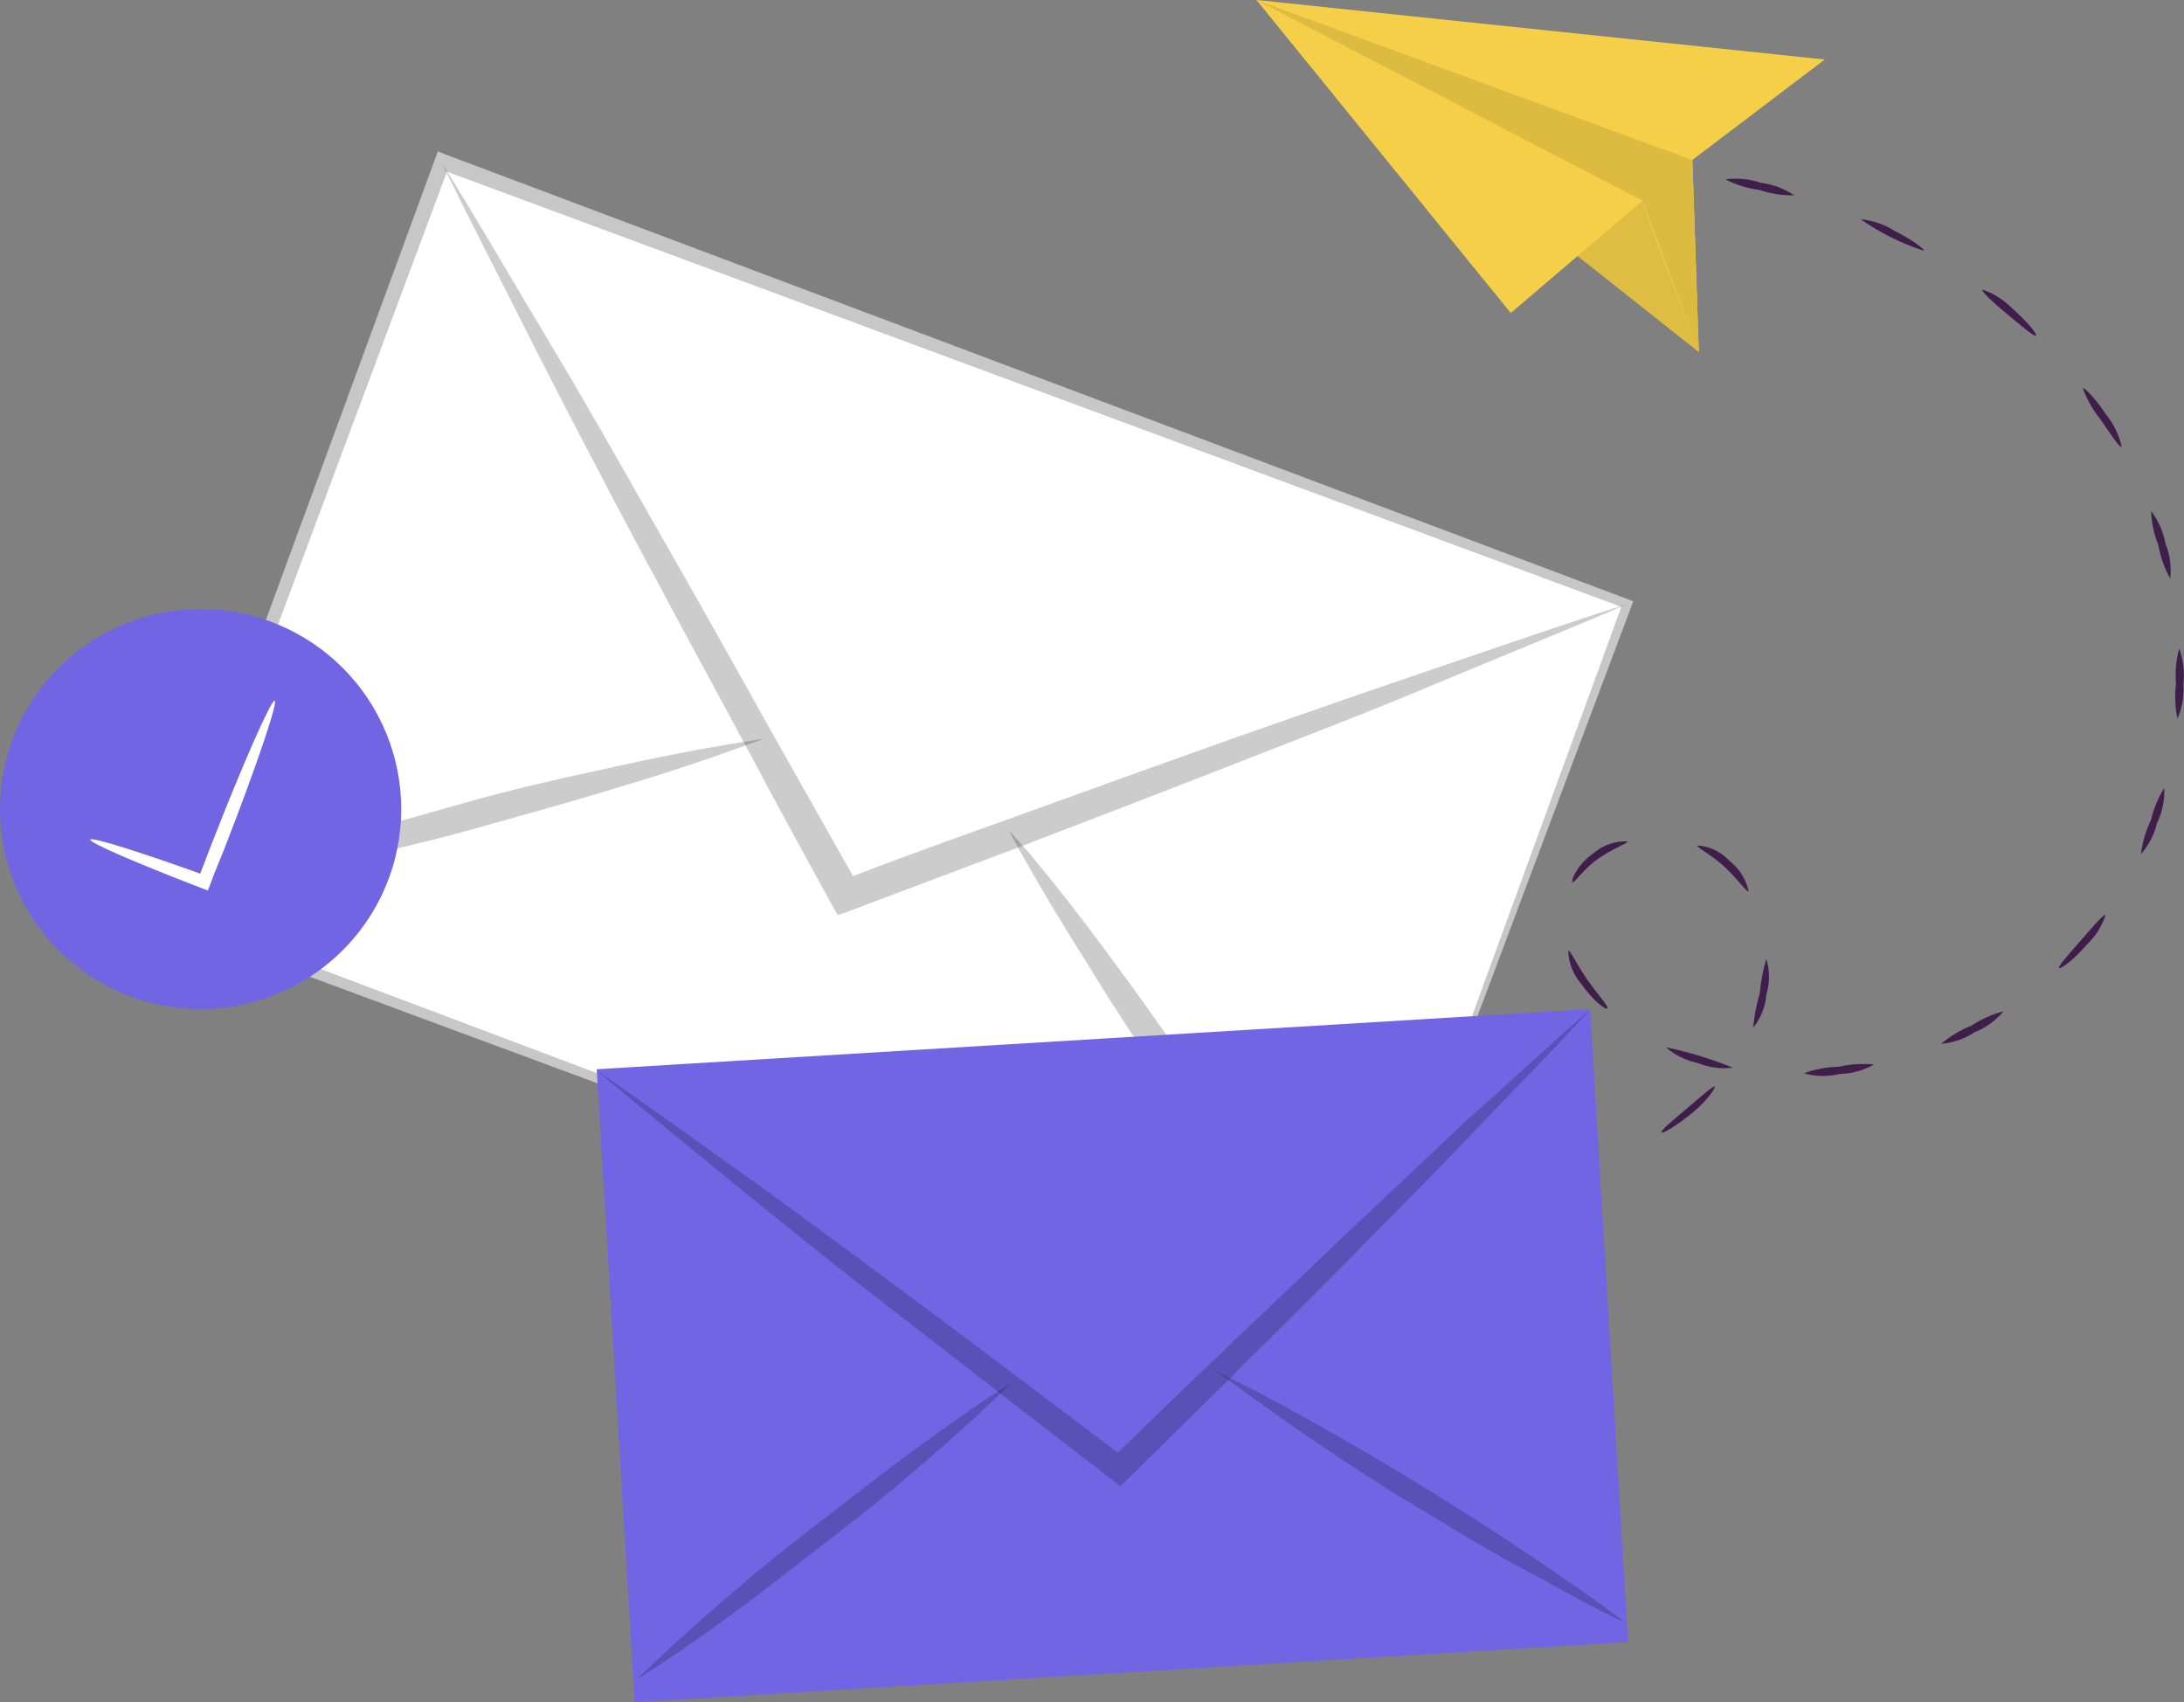 <svg width="367" height="286" viewBox="0 0 367 286" fill="none" xmlns="http://www.w3.org/2000/svg">
<rect x="0" y="0" width="367" height="286" fill="#808080" stroke="none"/>
<path d="M74.354 27.13L27.422 153.959L226.53 228.299L273.461 101.469L74.354 27.13Z" fill="white"/>
<path d="M226.51 228.321L126.987 191.857L27.08 154.866L26.17 154.549L26.52 153.635L73.113 26.696L73.568 25.43L74.793 25.923L273.733 100.75L274.433 101.031L274.188 101.734L250.349 165.239L226.51 228.321ZM226.51 228.321L249.614 164.536L272.718 101.242L273.173 102.227L73.883 28.384L75.564 27.611L28.34 154.198L27.745 152.967L126.952 190.345L226.51 228.321Z" fill="#C7C7C7"/>
<path opacity="0.2" d="M273.453 101.488C262.531 106.2 251.609 110.525 240.687 115.132C229.765 119.738 218.843 123.887 207.886 128.177C196.93 132.467 185.063 137.038 173.651 141.398L172.6 141.82L142.25 153.248L140.78 153.776L140.01 152.404C134.829 143.028 129.671 133.51 124.537 123.852C124.33 123.524 124.143 123.184 123.977 122.832C118.143 112.072 112.308 101.231 106.474 90.306C100.966 79.945 95.517 69.49 90.126 58.941C84.84 48.392 79.379 37.843 74.198 27.294C80.324 37.105 86.135 47.197 92.086 57.113C98.037 67.029 103.848 77.226 109.589 87.388C116.03 98.64 122.437 109.998 128.808 121.461L143.335 147.2C152.472 143.684 161.678 140.414 170.815 137.144C183.032 132.713 195.319 128.283 207.501 123.958C218.458 120.125 229.415 116.292 240.407 112.565C251.399 108.837 262.356 105.005 273.453 101.488Z" fill="black"/>
<path opacity="0.2" d="M128.213 124.309H127.863L123.767 125.786C117.186 128.177 110.57 130.322 103.919 132.291C95.797 134.788 87.571 137.038 79.414 139.324C71.258 141.609 62.926 143.473 54.595 145.266C46.264 147.06 37.932 148.783 29.461 150.049C37.477 146.989 45.599 144.387 53.72 141.891C61.841 139.394 70.103 137.179 78.224 134.858C86.346 132.537 94.747 130.674 103.078 128.88C109.695 127.404 116.381 126.067 123.137 124.942L127.828 124.204L128.213 124.309Z" fill="black"/>
<path opacity="0.2" d="M227.525 224.067C221.959 217.562 216.708 210.775 211.597 203.953C206.486 197.132 201.55 190.17 196.65 183.172C191.749 176.175 187.093 169.107 182.647 161.793C178.937 155.921 175.331 150.013 171.935 143.93C171.165 142.629 170.465 141.328 169.765 140.027C169.772 139.933 169.772 139.839 169.765 139.746L170.01 139.992L173.091 143.508C177.466 148.783 181.597 154.057 185.728 159.648C190.839 166.505 195.739 173.467 200.605 180.465C205.471 187.462 210.197 194.53 214.608 201.844C219.018 209.158 223.464 216.507 227.525 224.067Z" fill="black"/>
<path d="M306.631 9.998L284.388 26.879L285.468 59.117L265.114 42.998L253.869 52.593L211.137 0L306.631 9.998Z" fill="#F5CF48"/>
<path d="M276.022 33.739C276.022 34.725 285.468 59.116 285.468 59.116L265.114 42.998L276.022 33.739Z" fill="#F5CF48"/>
<g opacity="0.3">
<path opacity="0.3" d="M276.022 33.739C276.022 34.725 285.468 59.116 285.468 59.116L265.114 42.998L276.022 33.739Z" fill="black"/>
</g>
<path d="M211.137 0L276.022 33.739L285.468 59.117L284.388 26.879L211.137 0Z" fill="#F5CF48"/>
<path opacity="0.1" d="M211.137 0L276.022 33.739L285.468 59.117L284.388 26.879L211.137 0Z" fill="black"/>
<path d="M301.49 32.823C299.495 32.852 297.51 32.541 295.62 31.904C293.639 31.662 291.718 31.061 289.953 30.133C291.958 29.87 293.997 30.07 295.913 30.716C297.915 30.96 299.828 31.683 301.49 32.823V32.823Z" fill="#3F1E4B"/>
<path d="M323.261 42.127C319.488 40.892 315.918 39.11 312.668 36.836C314.676 37.026 316.61 37.687 318.313 38.764C321.259 40.243 323.441 41.835 323.261 42.127Z" fill="#3F1E4B"/>
<path d="M342.13 56.385C341.883 56.631 339.881 54.95 337.362 52.843C334.843 50.735 332.864 48.942 333.156 48.65C335.074 49.326 336.807 50.439 338.217 51.901C340.668 54.053 342.377 56.16 342.13 56.385Z" fill="#3F1E4B"/>
<path d="M356.524 75.104C356.209 75.261 354.725 73.086 352.925 70.396C351.666 68.854 350.677 67.111 350.002 65.24C350.249 65.038 352.138 66.966 353.96 69.723C355.229 71.29 356.108 73.133 356.524 75.104V75.104Z" fill="#3F1E4B"/>
<path d="M364.688 97.23C363.723 95.492 363.054 93.605 362.709 91.648C361.957 89.8 361.539 87.835 361.472 85.842C362.687 87.456 363.511 89.328 363.879 91.312C364.635 93.188 364.913 95.221 364.688 97.23Z" fill="#3F1E4B"/>
<path d="M365.902 120.769C365.501 118.822 365.417 116.824 365.655 114.851C365.485 112.869 365.668 110.873 366.195 108.955C366.882 110.848 367.121 112.873 366.893 114.873C367.034 116.889 366.695 118.909 365.902 120.769Z" fill="#3F1E4B"/>
<path d="M359.762 143.501C360.004 141.533 360.566 139.618 361.427 137.83C361.885 135.907 362.644 134.069 363.676 132.382C363.785 134.402 363.375 136.416 362.484 138.233C362.026 140.186 361.091 141.996 359.762 143.501Z" fill="#3F1E4B"/>
<path d="M346.021 162.646C345.797 162.377 347.551 160.404 349.687 157.983C351.824 155.562 353.533 153.5 353.825 153.746C353.187 155.666 352.082 157.399 350.609 158.79C348.428 161.301 346.246 162.893 346.021 162.646Z" fill="#3F1E4B"/>
<path d="M326.185 175.379C327.704 174.098 329.42 173.069 331.267 172.331C332.929 171.233 334.76 170.415 336.688 169.909C335.381 171.461 333.713 172.669 331.83 173.429C330.138 174.533 328.199 175.203 326.185 175.379Z" fill="#3F1E4B"/>
<path d="M303.11 180.334C304.991 179.645 306.975 179.273 308.98 179.236C310.925 178.79 312.93 178.662 314.917 178.855C313.152 179.852 311.166 180.399 309.137 180.446C307.151 180.92 305.077 180.882 303.11 180.334Z" fill="#3F1E4B"/>
<path d="M279.945 175.962C283.791 176.761 287.555 177.909 291.19 179.392C289.174 179.643 287.128 179.365 285.253 178.585C283.283 178.19 281.453 177.286 279.945 175.962Z" fill="#3F1E4B"/>
<path d="M263.527 159.732C263.864 159.62 264.899 161.974 266.743 164.619C268.587 167.264 270.364 169.103 270.116 169.439C269.869 169.775 267.665 168.094 265.731 165.336C264.37 163.777 263.591 161.797 263.527 159.732Z" fill="#3F1E4B"/>
<path d="M273.512 141.371C273.512 141.73 271.061 142.515 268.497 144.33C265.933 146.146 264.561 148.41 264.246 148.231C263.931 148.052 264.921 145.362 267.777 143.344C269.367 141.983 271.418 141.277 273.512 141.371V141.371Z" fill="#3F1E4B"/>
<path d="M293.844 149.779C293.529 149.958 292.089 147.761 289.75 145.609C287.411 143.457 285.027 142.381 285.252 142.044C287.342 142.208 289.289 143.163 290.695 144.712C292.31 145.979 293.425 147.773 293.844 149.779V149.779Z" fill="#3F1E4B"/>
<path d="M294.609 172.667C294.776 170.714 295.145 168.783 295.711 166.906C295.879 164.945 296.248 163.007 296.813 161.122C297.417 163.079 297.417 165.172 296.813 167.13C296.658 169.156 295.89 171.087 294.609 172.667V172.667Z" fill="#3F1E4B"/>
<path d="M279.203 190.265C279 189.974 281.047 188.293 283.498 186.208C285.95 184.123 287.996 182.329 288.154 182.554C288.311 182.778 286.849 184.975 284.308 187.037C281.767 189.1 279.383 190.557 279.203 190.265Z" fill="#3F1E4B"/>
<path d="M258.174 201.16C259.662 199.819 261.406 198.789 263.302 198.134C265.031 197.117 266.953 196.469 268.947 196.229C265.739 198.602 262.07 200.282 258.174 201.16V201.16Z" fill="#3F1E4B"/>
<path d="M237.011 211.876C236.831 211.585 238.967 209.993 241.801 208.289C243.454 207.139 245.345 206.373 247.334 206.047C247.514 206.384 245.219 207.751 242.408 209.365C240.802 210.565 238.964 211.42 237.011 211.876V211.876Z" fill="#3F1E4B"/>
<path d="M219.018 227.3C218.771 227.076 220.323 224.879 222.684 222.57C223.987 221.032 225.625 219.813 227.475 219.005C227.699 219.274 225.878 221.247 223.561 223.489C221.245 225.731 219.378 227.524 219.018 227.3Z" fill="#3F1E4B"/>
<path d="M205.523 246.625C205.9 244.646 206.732 242.782 207.952 241.177C209.684 238.375 211.461 236.357 211.731 236.559C211.147 238.463 210.226 240.247 209.009 241.827C207.3 244.584 205.838 246.781 205.523 246.625Z" fill="#3F1E4B"/>
<path d="M196.888 268.594C196.773 266.585 197.143 264.579 197.967 262.743C198.39 260.77 199.277 258.927 200.553 257.362C199.895 261.259 198.66 265.036 196.888 268.571V268.594Z" fill="#3F1E4B"/>
<path d="M267.198 169.542L100.269 179.651L106.652 286L273.581 275.891L267.198 169.542Z" fill="#7165E3"/>
<path opacity="0.2" d="M267.208 169.633C260.928 176.509 254.334 183.132 247.929 189.882C241.523 196.631 234.992 203.191 228.461 209.815C221.93 216.438 214.834 223.503 207.989 230.253L207.361 230.947L189.149 248.862L188.207 249.682L187.265 248.925L167.044 233.344L166.353 232.776L143.495 215.051C136.252 209.331 129.03 203.528 121.829 197.64C114.607 191.711 107.386 185.907 100.289 179.852C107.762 184.961 115.172 190.386 122.583 195.622C129.993 200.857 137.403 206.346 144.813 211.833C152.224 217.321 161.267 224.008 169.431 230.19L187.831 244.067C193.357 238.706 198.883 233.344 204.472 228.045L226.766 206.787L246.861 187.863C253.706 181.87 260.363 175.562 267.208 169.633Z" fill="black"/>
<path opacity="0.2" d="M169.808 232.46L167.358 234.857C163.339 238.705 159.257 242.364 155.113 245.896C150.026 250.312 144.814 254.538 139.602 258.512C134.389 262.486 129.051 266.776 123.651 270.75C118.25 274.724 112.724 278.572 107.009 282.167C111.845 277.436 116.868 272.958 121.892 268.605C126.916 264.253 132.191 259.963 137.404 255.989C142.616 252.015 148.016 247.726 153.417 243.752C157.75 240.598 162.146 237.444 166.605 234.479L169.808 232.46V232.46Z" fill="black"/>
<path opacity="0.2" d="M272.986 272.58C266.706 269.679 260.991 266.272 255.151 263.182C249.311 260.091 243.533 256.432 237.819 253.026C232.104 249.619 226.452 245.897 220.863 242.113C216.342 239.085 211.82 235.805 207.487 232.651L204.661 230.569L208.052 232.209C212.825 234.606 217.535 237.192 222.245 239.842C228.064 243.122 233.841 246.528 239.577 250.061C245.292 253.593 250.943 257.189 256.47 260.911C261.996 264.632 267.648 268.417 272.986 272.58Z" fill="black"/>
<path d="M66.391 144.211C64.749 150.653 61.228 156.465 56.272 160.912C51.317 165.358 45.15 168.241 38.551 169.194C31.952 170.148 25.218 169.129 19.2 166.268C13.181 163.406 8.15 158.83 4.74 153.119C1.331 147.407 -0.303 140.815 0.046 134.178C0.395 127.541 2.71 121.156 6.699 115.83C10.688 110.504 16.172 106.477 22.457 104.258C28.742 102.039 35.546 101.727 42.009 103.362C50.675 105.559 58.111 111.096 62.683 118.756C67.255 126.416 68.589 135.572 66.391 144.211V144.211Z" fill="#7165E3"/>
<path d="M46.16 117.719C46.757 117.96 42.93 129.211 37.602 142.859C36.81 144.839 35.987 146.738 35.325 148.605L34.921 149.619L33.904 149.233C22.973 145.032 14.98 141.572 15.174 141.073C15.367 140.574 23.667 143.181 34.679 147.157L33.258 147.8C33.969 145.933 34.711 144.018 35.47 142.038C40.782 128.374 45.578 117.542 46.16 117.719Z" fill="white"/>
</svg>
